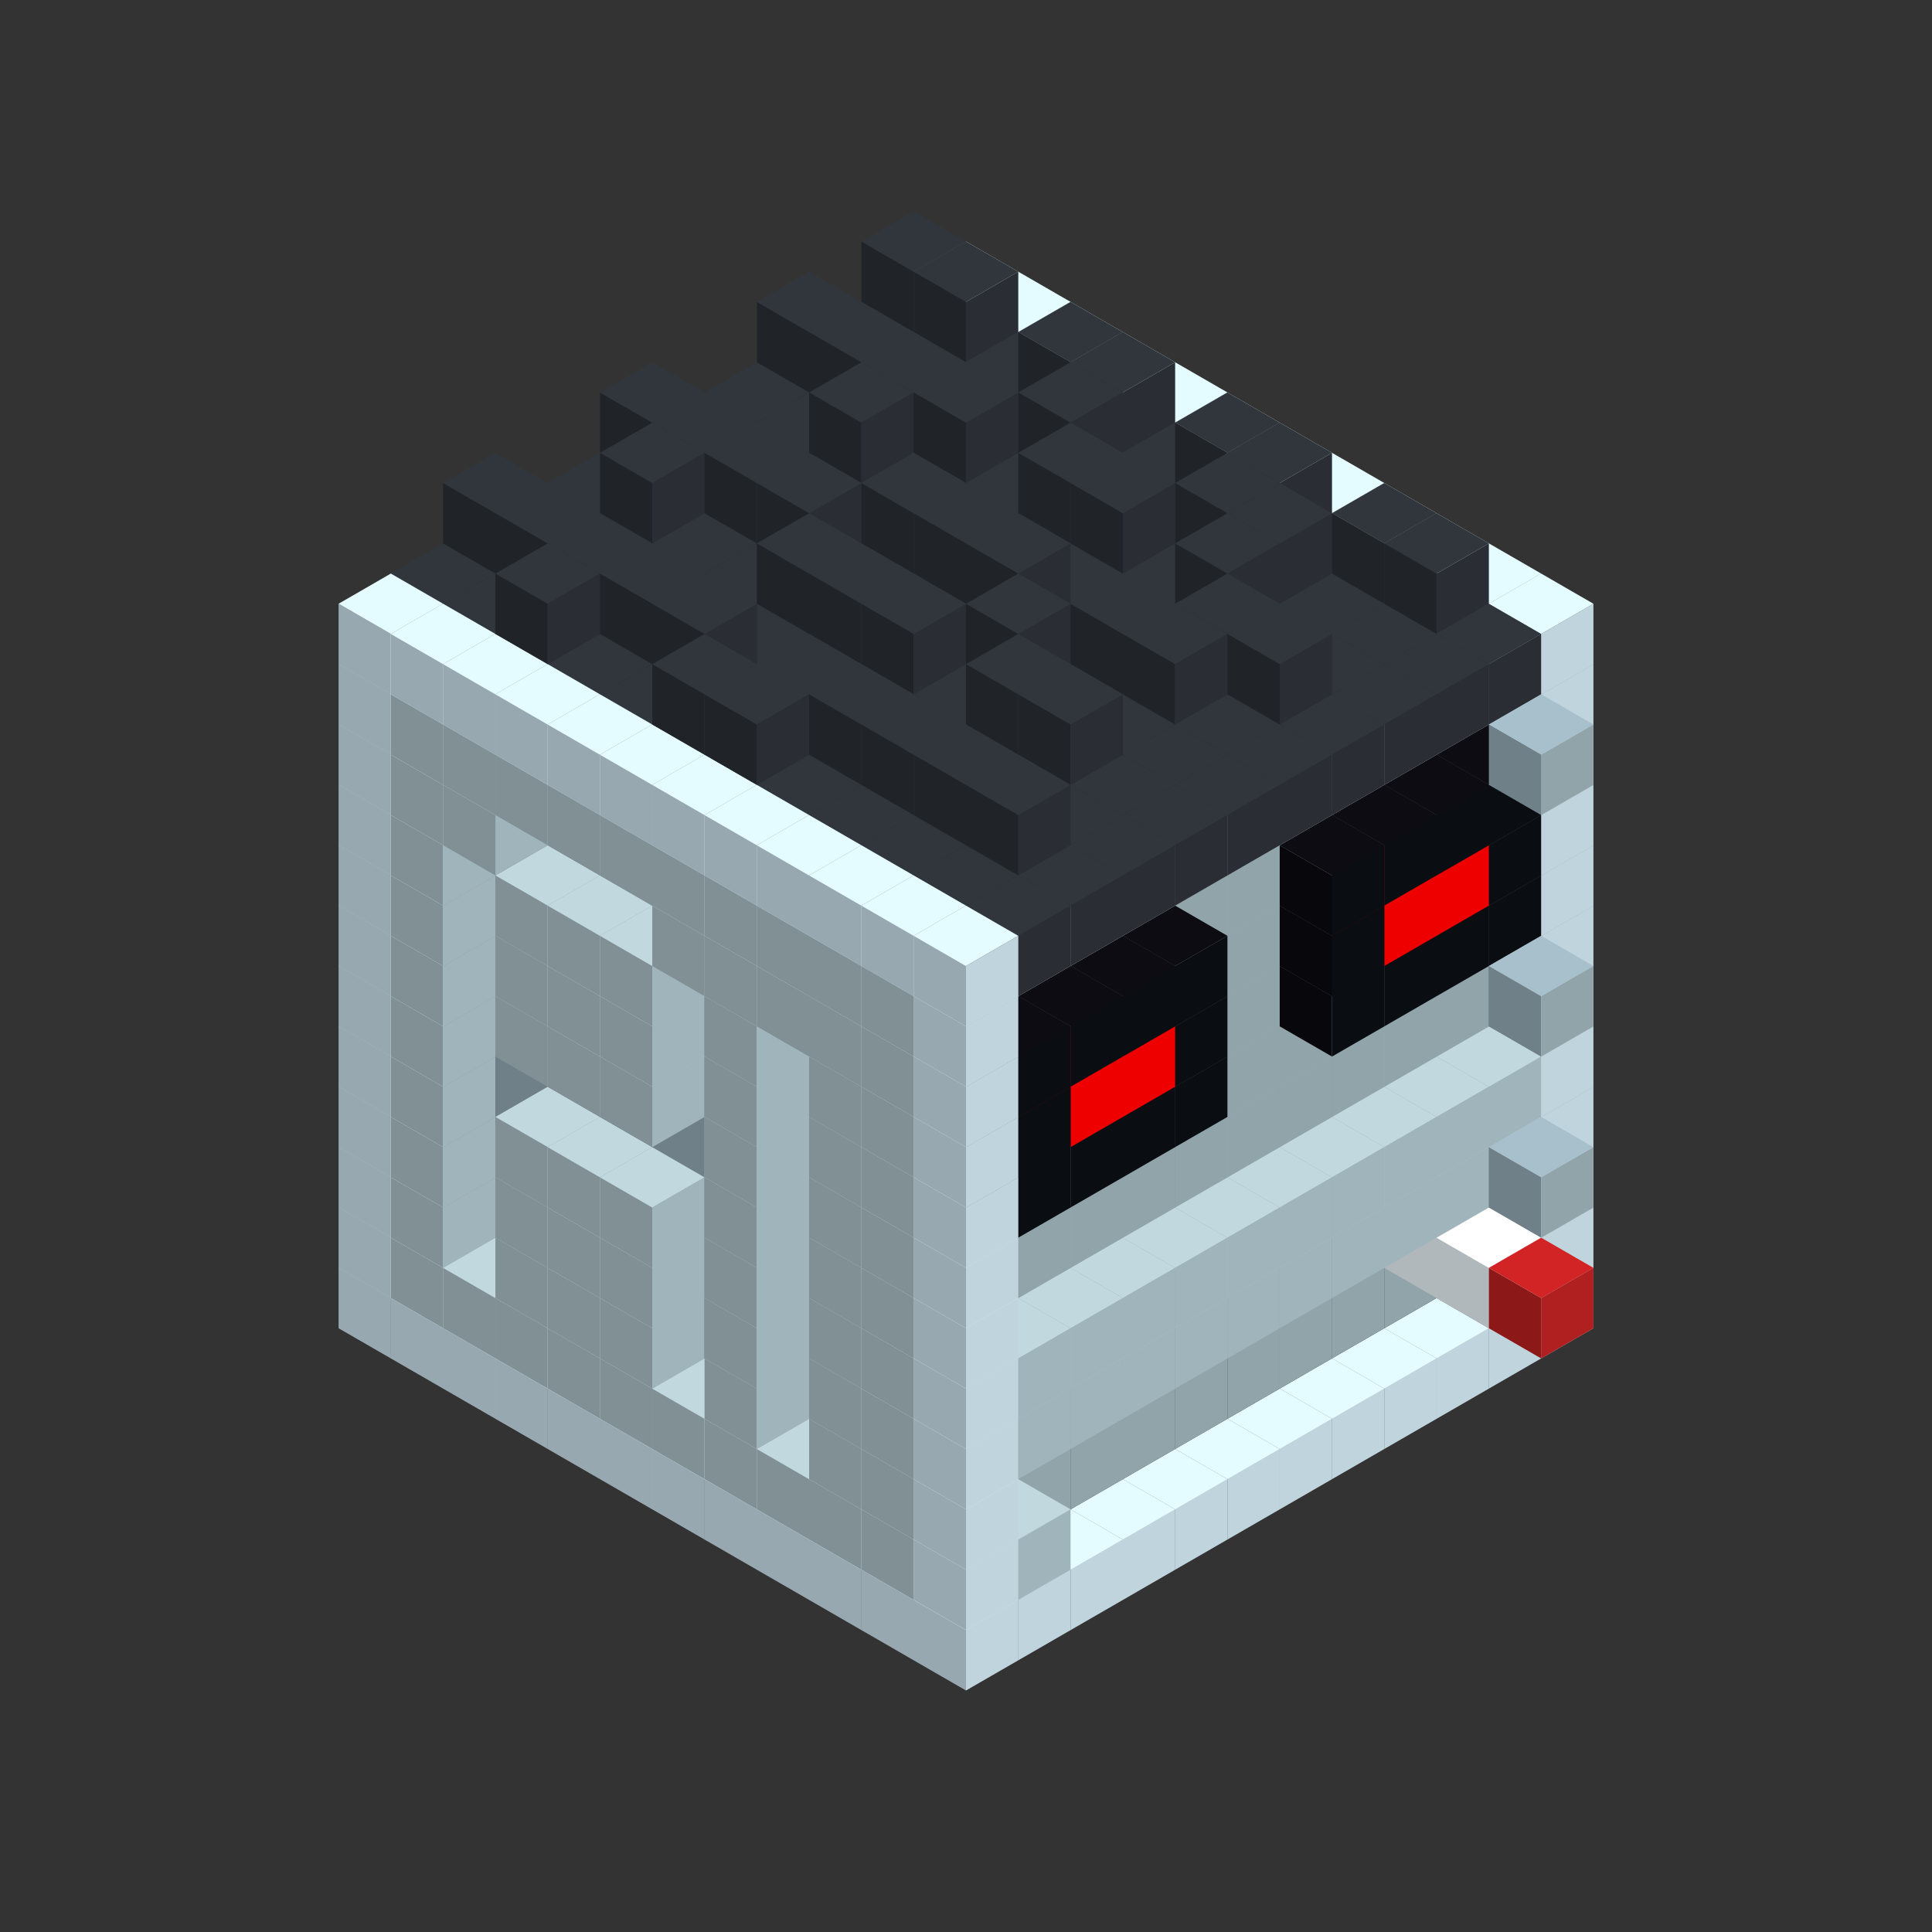 
<svg width='600' height='600' viewBox='4436371 5550000 3200000 3200000' xmlns='http://www.w3.org/2000/svg' xmlns:xlink='http://www.w3.org/1999/xlink'>
<rect x="4436371" y="5550000" width="3200000" height="3200000" fill="#333333" stroke="none"/>
<use xlink:href='#v-0x00000149-4' transform='translate(983738,3600000)'/>
<use xlink:href='#v-0x00000149-4' transform='translate(1070341,3650000)'/>
<use xlink:href='#v-0x00000149-4' transform='translate(1156944,3700000)'/>
<use xlink:href='#v-0x00000149-4' transform='translate(1243547,3750000)'/>
<use xlink:href='#v-0x00000149-4' transform='translate(1330150,3800000)'/>
<use xlink:href='#v-0x00000149-4' transform='translate(1416753,3850000)'/>
<use xlink:href='#v-0x00000149-4' transform='translate(1503356,3900000)'/>
<use xlink:href='#v-0x00000149-4' transform='translate(1589959,3950000)'/>
<use xlink:href='#v-0x00000149-4' transform='translate(1676562,4000000)'/>
<use xlink:href='#v-0x00000149-4' transform='translate(1763165,4050000)'/>
<use xlink:href='#v-0x00000149-4' transform='translate(1849768,4100000)'/>
<use xlink:href='#v-0x00000149-4' transform='translate(2889004,3600000)'/>
<use xlink:href='#v-0x00000149-4' transform='translate(2802401,3650000)'/>
<use xlink:href='#v-0x00000149-4' transform='translate(2715798,3700000)'/>
<use xlink:href='#v-0x00000149-4' transform='translate(2629195,3750000)'/>
<use xlink:href='#v-0x00000149-4' transform='translate(2542592,3800000)'/>
<use xlink:href='#v-0x00000149-4' transform='translate(2455989,3850000)'/>
<use xlink:href='#v-0x00000149-4' transform='translate(2369386,3900000)'/>
<use xlink:href='#v-0x00000149-4' transform='translate(2282783,3950000)'/>
<use xlink:href='#v-0x00000149-4' transform='translate(2196180,4000000)'/>
<use xlink:href='#v-0x00000149-4' transform='translate(2109577,4050000)'/>
<use xlink:href='#v-0x00000149-4' transform='translate(2022974,4100000)'/>
<use xlink:href='#v-0x00000149-4' transform='translate(1936371,4150000)'/>
<use xlink:href='#v-0x00000149-4' transform='translate(983738,3500000)'/>
<use xlink:href='#v-0x00000149-1' transform='translate(1070341,3550000)'/>
<use xlink:href='#v-0x00000149-1' transform='translate(1156944,3600000)'/>
<use xlink:href='#v-0x00000149-1' transform='translate(1243547,3650000)'/>
<use xlink:href='#v-0x00000149-1' transform='translate(1330150,3700000)'/>
<use xlink:href='#v-0x00000149-1' transform='translate(1416753,3750000)'/>
<use xlink:href='#v-0x00000149-1' transform='translate(1503356,3800000)'/>
<use xlink:href='#v-0x00000149-1' transform='translate(1589959,3850000)'/>
<use xlink:href='#v-0x00000149-1' transform='translate(1676562,3900000)'/>
<use xlink:href='#v-0x00000149-1' transform='translate(1763165,3950000)'/>
<use xlink:href='#v-0x00000149-2' transform='translate(2715798,3500000)'/>
<use xlink:href='#v-0x00000149-2' transform='translate(2629195,3550000)'/>
<use xlink:href='#v-0x00000149-2' transform='translate(2542592,3600000)'/>
<use xlink:href='#v-0x00000149-2' transform='translate(2455989,3650000)'/>
<use xlink:href='#v-0x00000149-2' transform='translate(2369386,3700000)'/>
<use xlink:href='#v-0x00000149-2' transform='translate(2282783,3750000)'/>
<use xlink:href='#v-0x00000149-2' transform='translate(2196180,3800000)'/>
<use xlink:href='#v-0x00000149-2' transform='translate(2109577,3850000)'/>
<use xlink:href='#v-0x00000149-2' transform='translate(2022974,3900000)'/>
<use xlink:href='#v-0x00000149-2' transform='translate(1936371,3950000)'/>
<use xlink:href='#v-0x00000149-1' transform='translate(1849768,4000000)'/>
<use xlink:href='#v-0x00000149-4' transform='translate(2889004,3500000)'/>
<use xlink:href='#v-0x00000149-1' transform='translate(2802401,3550000)'/>
<use xlink:href='#v-0x00000149-1' transform='translate(2022974,4000000)'/>
<use xlink:href='#v-0x00000149-4' transform='translate(1936371,4050000)'/>
<use xlink:href='#v-0x00000149-4' transform='translate(983738,3400000)'/>
<use xlink:href='#v-0x00000149-1' transform='translate(1070341,3450000)'/>
<use xlink:href='#v-0x00000149-2' transform='translate(1243547,3450000)'/>
<use xlink:href='#v-0x00000149-2' transform='translate(1330150,3500000)'/>
<use xlink:href='#v-0x00000149-1' transform='translate(1243547,3550000)'/>
<use xlink:href='#v-0x00000149-2' transform='translate(1416753,3550000)'/>
<use xlink:href='#v-0x00000149-1' transform='translate(1330150,3600000)'/>
<use xlink:href='#v-0x00000149-2' transform='translate(1503356,3600000)'/>
<use xlink:href='#v-0x00000149-1' transform='translate(1416753,3650000)'/>
<use xlink:href='#v-0x00000149-2' transform='translate(1589959,3650000)'/>
<use xlink:href='#v-0x00000149-2' transform='translate(1676562,3700000)'/>
<use xlink:href='#v-0x00000149-1' transform='translate(1589959,3750000)'/>
<use xlink:href='#v-0x00000149-2' transform='translate(1763165,3750000)'/>
<use xlink:href='#v-0x00000149-2' transform='translate(1849768,3800000)'/>
<use xlink:href='#v-0x00000149-1' transform='translate(1763165,3850000)'/>
<use xlink:href='#v-0x00000149-2' transform='translate(2715798,3400000)'/>
<use xlink:href='#v-0x00000149-5' transform='translate(2629195,3450000)'/>
<use xlink:href='#v-0x00000149-2' transform='translate(2542592,3500000)'/>
<use xlink:href='#v-0x00000149-2' transform='translate(2455989,3550000)'/>
<use xlink:href='#v-0x00000149-2' transform='translate(2369386,3600000)'/>
<use xlink:href='#v-0x00000149-2' transform='translate(2282783,3650000)'/>
<use xlink:href='#v-0x00000149-2' transform='translate(2196180,3700000)'/>
<use xlink:href='#v-0x00000149-2' transform='translate(2109577,3750000)'/>
<use xlink:href='#v-0x00000149-2' transform='translate(2022974,3800000)'/>
<use xlink:href='#v-0x00000149-2' transform='translate(1936371,3850000)'/>
<use xlink:href='#v-0x00000149-1' transform='translate(1849768,3900000)'/>
<use xlink:href='#v-0x00000149-4' transform='translate(2889004,3400000)'/>
<use xlink:href='#v-0x00000149-5' transform='translate(2715798,3500000)'/>
<use xlink:href='#v-0x00000149-4' transform='translate(1936371,3950000)'/>
<use xlink:href='#v-0x00000149-5' transform='translate(2802401,3550000)'/>
<use xlink:href='#v-0x00000149-6' transform='translate(2889004,3600000)'/>
<use xlink:href='#v-0x00000149-4' transform='translate(983738,3300000)'/>
<use xlink:href='#v-0x00000149-1' transform='translate(1070341,3350000)'/>
<use xlink:href='#v-0x00000149-2' transform='translate(1243547,3350000)'/>
<use xlink:href='#v-0x00000149-2' transform='translate(1330150,3400000)'/>
<use xlink:href='#v-0x00000149-1' transform='translate(1243547,3450000)'/>
<use xlink:href='#v-0x00000149-2' transform='translate(1416753,3450000)'/>
<use xlink:href='#v-0x00000149-1' transform='translate(1330150,3500000)'/>
<use xlink:href='#v-0x00000149-2' transform='translate(1503356,3500000)'/>
<use xlink:href='#v-0x00000149-1' transform='translate(1416753,3550000)'/>
<use xlink:href='#v-0x00000149-2' transform='translate(1589959,3550000)'/>
<use xlink:href='#v-0x00000149-2' transform='translate(1676562,3600000)'/>
<use xlink:href='#v-0x00000149-1' transform='translate(1589959,3650000)'/>
<use xlink:href='#v-0x00000149-2' transform='translate(1763165,3650000)'/>
<use xlink:href='#v-0x00000149-2' transform='translate(1849768,3700000)'/>
<use xlink:href='#v-0x00000149-1' transform='translate(1763165,3750000)'/>
<use xlink:href='#v-0x00000149-2' transform='translate(2715798,3300000)'/>
<use xlink:href='#v-0x00000149-2' transform='translate(2629195,3350000)'/>
<use xlink:href='#v-0x00000149-2' transform='translate(2542592,3400000)'/>
<use xlink:href='#v-0x00000149-2' transform='translate(2455989,3450000)'/>
<use xlink:href='#v-0x00000149-2' transform='translate(2369386,3500000)'/>
<use xlink:href='#v-0x00000149-2' transform='translate(2282783,3550000)'/>
<use xlink:href='#v-0x00000149-2' transform='translate(2196180,3600000)'/>
<use xlink:href='#v-0x00000149-2' transform='translate(2109577,3650000)'/>
<use xlink:href='#v-0x00000149-2' transform='translate(2022974,3700000)'/>
<use xlink:href='#v-0x00000149-2' transform='translate(1936371,3750000)'/>
<use xlink:href='#v-0x00000149-1' transform='translate(1849768,3800000)'/>
<use xlink:href='#v-0x00000149-4' transform='translate(2889004,3300000)'/>
<use xlink:href='#v-0x00000149-1' transform='translate(2802401,3350000)'/>
<use xlink:href='#v-0x00000149-1' transform='translate(2715798,3400000)'/>
<use xlink:href='#v-0x00000149-1' transform='translate(2629195,3450000)'/>
<use xlink:href='#v-0x00000149-1' transform='translate(2542592,3500000)'/>
<use xlink:href='#v-0x00000149-1' transform='translate(2455989,3550000)'/>
<use xlink:href='#v-0x00000149-1' transform='translate(2369386,3600000)'/>
<use xlink:href='#v-0x00000149-1' transform='translate(2282783,3650000)'/>
<use xlink:href='#v-0x00000149-1' transform='translate(2196180,3700000)'/>
<use xlink:href='#v-0x00000149-1' transform='translate(2109577,3750000)'/>
<use xlink:href='#v-0x00000149-1' transform='translate(2022974,3800000)'/>
<use xlink:href='#v-0x00000149-4' transform='translate(1936371,3850000)'/>
<use xlink:href='#v-0x00000149-4' transform='translate(983738,3200000)'/>
<use xlink:href='#v-0x00000149-1' transform='translate(1070341,3250000)'/>
<use xlink:href='#v-0x00000149-2' transform='translate(1243547,3250000)'/>
<use xlink:href='#v-0x00000149-2' transform='translate(1330150,3300000)'/>
<use xlink:href='#v-0x00000149-1' transform='translate(1243547,3350000)'/>
<use xlink:href='#v-0x00000149-2' transform='translate(1416753,3350000)'/>
<use xlink:href='#v-0x00000149-1' transform='translate(1330150,3400000)'/>
<use xlink:href='#v-0x00000149-2' transform='translate(1503356,3400000)'/>
<use xlink:href='#v-0x00000149-1' transform='translate(1416753,3450000)'/>
<use xlink:href='#v-0x00000149-2' transform='translate(1589959,3450000)'/>
<use xlink:href='#v-0x00000149-2' transform='translate(1676562,3500000)'/>
<use xlink:href='#v-0x00000149-1' transform='translate(1589959,3550000)'/>
<use xlink:href='#v-0x00000149-2' transform='translate(1763165,3550000)'/>
<use xlink:href='#v-0x00000149-2' transform='translate(1849768,3600000)'/>
<use xlink:href='#v-0x00000149-1' transform='translate(1763165,3650000)'/>
<use xlink:href='#v-0x00000149-2' transform='translate(2715798,3200000)'/>
<use xlink:href='#v-0x00000149-2' transform='translate(2629195,3250000)'/>
<use xlink:href='#v-0x00000149-2' transform='translate(2542592,3300000)'/>
<use xlink:href='#v-0x00000149-2' transform='translate(2455989,3350000)'/>
<use xlink:href='#v-0x00000149-2' transform='translate(2369386,3400000)'/>
<use xlink:href='#v-0x00000149-2' transform='translate(2282783,3450000)'/>
<use xlink:href='#v-0x00000149-2' transform='translate(2196180,3500000)'/>
<use xlink:href='#v-0x00000149-2' transform='translate(2109577,3550000)'/>
<use xlink:href='#v-0x00000149-2' transform='translate(2022974,3600000)'/>
<use xlink:href='#v-0x00000149-2' transform='translate(1936371,3650000)'/>
<use xlink:href='#v-0x00000149-1' transform='translate(1849768,3700000)'/>
<use xlink:href='#v-0x00000149-4' transform='translate(2889004,3200000)'/>
<use xlink:href='#v-0x00000149-1' transform='translate(2802401,3250000)'/>
<use xlink:href='#v-0x00000149-1' transform='translate(2715798,3300000)'/>
<use xlink:href='#v-0x00000149-1' transform='translate(2629195,3350000)'/>
<use xlink:href='#v-0x00000149-1' transform='translate(2542592,3400000)'/>
<use xlink:href='#v-0x00000149-1' transform='translate(2455989,3450000)'/>
<use xlink:href='#v-0x00000149-1' transform='translate(2369386,3500000)'/>
<use xlink:href='#v-0x00000149-1' transform='translate(2282783,3550000)'/>
<use xlink:href='#v-0x00000149-1' transform='translate(2196180,3600000)'/>
<use xlink:href='#v-0x00000149-1' transform='translate(2109577,3650000)'/>
<use xlink:href='#v-0x00000149-1' transform='translate(2022974,3700000)'/>
<use xlink:href='#v-0x00000149-4' transform='translate(1936371,3750000)'/>
<use xlink:href='#v-0x00000149-7' transform='translate(2889004,3400000)'/>
<use xlink:href='#v-0x00000149-4' transform='translate(983738,3100000)'/>
<use xlink:href='#v-0x00000149-1' transform='translate(1070341,3150000)'/>
<use xlink:href='#v-0x00000149-2' transform='translate(1243547,3150000)'/>
<use xlink:href='#v-0x00000149-2' transform='translate(1330150,3200000)'/>
<use xlink:href='#v-0x00000149-2' transform='translate(1416753,3250000)'/>
<use xlink:href='#v-0x00000149-2' transform='translate(1503356,3300000)'/>
<use xlink:href='#v-0x00000149-2' transform='translate(1589959,3350000)'/>
<use xlink:href='#v-0x00000149-2' transform='translate(1676562,3400000)'/>
<use xlink:href='#v-0x00000149-1' transform='translate(1589959,3450000)'/>
<use xlink:href='#v-0x00000149-2' transform='translate(1763165,3450000)'/>
<use xlink:href='#v-0x00000149-2' transform='translate(1849768,3500000)'/>
<use xlink:href='#v-0x00000149-1' transform='translate(1763165,3550000)'/>
<use xlink:href='#v-0x00000149-2' transform='translate(2715798,3100000)'/>
<use xlink:href='#v-0x00000149-2' transform='translate(2629195,3150000)'/>
<use xlink:href='#v-0x00000149-2' transform='translate(2542592,3200000)'/>
<use xlink:href='#v-0x00000149-2' transform='translate(2455989,3250000)'/>
<use xlink:href='#v-0x00000149-2' transform='translate(2369386,3300000)'/>
<use xlink:href='#v-0x00000149-2' transform='translate(2282783,3350000)'/>
<use xlink:href='#v-0x00000149-2' transform='translate(2196180,3400000)'/>
<use xlink:href='#v-0x00000149-2' transform='translate(2109577,3450000)'/>
<use xlink:href='#v-0x00000149-2' transform='translate(2022974,3500000)'/>
<use xlink:href='#v-0x00000149-2' transform='translate(1936371,3550000)'/>
<use xlink:href='#v-0x00000149-1' transform='translate(1849768,3600000)'/>
<use xlink:href='#v-0x00000149-4' transform='translate(2889004,3100000)'/>
<use xlink:href='#v-0x00000149-4' transform='translate(1936371,3650000)'/>
<use xlink:href='#v-0x00000149-4' transform='translate(983738,3000000)'/>
<use xlink:href='#v-0x00000149-1' transform='translate(1070341,3050000)'/>
<use xlink:href='#v-0x00000149-2' transform='translate(1243547,3050000)'/>
<use xlink:href='#v-0x00000149-2' transform='translate(1330150,3100000)'/>
<use xlink:href='#v-0x00000149-1' transform='translate(1243547,3150000)'/>
<use xlink:href='#v-0x00000149-2' transform='translate(1416753,3150000)'/>
<use xlink:href='#v-0x00000149-1' transform='translate(1330150,3200000)'/>
<use xlink:href='#v-0x00000149-2' transform='translate(1503356,3200000)'/>
<use xlink:href='#v-0x00000149-1' transform='translate(1416753,3250000)'/>
<use xlink:href='#v-0x00000149-2' transform='translate(1589959,3250000)'/>
<use xlink:href='#v-0x00000149-2' transform='translate(1676562,3300000)'/>
<use xlink:href='#v-0x00000149-1' transform='translate(1589959,3350000)'/>
<use xlink:href='#v-0x00000149-2' transform='translate(1763165,3350000)'/>
<use xlink:href='#v-0x00000149-2' transform='translate(1849768,3400000)'/>
<use xlink:href='#v-0x00000149-1' transform='translate(1763165,3450000)'/>
<use xlink:href='#v-0x00000149-2' transform='translate(2715798,3000000)'/>
<use xlink:href='#v-0x00000149-2' transform='translate(2629195,3050000)'/>
<use xlink:href='#v-0x00000149-2' transform='translate(2542592,3100000)'/>
<use xlink:href='#v-0x00000149-2' transform='translate(2455989,3150000)'/>
<use xlink:href='#v-0x00000149-2' transform='translate(2369386,3200000)'/>
<use xlink:href='#v-0x00000149-2' transform='translate(2282783,3250000)'/>
<use xlink:href='#v-0x00000149-2' transform='translate(2196180,3300000)'/>
<use xlink:href='#v-0x00000149-2' transform='translate(2109577,3350000)'/>
<use xlink:href='#v-0x00000149-2' transform='translate(2022974,3400000)'/>
<use xlink:href='#v-0x00000149-2' transform='translate(1936371,3450000)'/>
<use xlink:href='#v-0x00000149-1' transform='translate(1849768,3500000)'/>
<use xlink:href='#v-0x00000149-4' transform='translate(2889004,3000000)'/>
<use xlink:href='#v-0x00000149-4' transform='translate(1936371,3550000)'/>
<use xlink:href='#v-0x00000149-4' transform='translate(983738,2900000)'/>
<use xlink:href='#v-0x00000149-1' transform='translate(1070341,2950000)'/>
<use xlink:href='#v-0x00000149-2' transform='translate(1243547,2950000)'/>
<use xlink:href='#v-0x00000149-2' transform='translate(1330150,3000000)'/>
<use xlink:href='#v-0x00000149-1' transform='translate(1243547,3050000)'/>
<use xlink:href='#v-0x00000149-2' transform='translate(1416753,3050000)'/>
<use xlink:href='#v-0x00000149-1' transform='translate(1330150,3100000)'/>
<use xlink:href='#v-0x00000149-2' transform='translate(1503356,3100000)'/>
<use xlink:href='#v-0x00000149-1' transform='translate(1416753,3150000)'/>
<use xlink:href='#v-0x00000149-2' transform='translate(1589959,3150000)'/>
<use xlink:href='#v-0x00000149-2' transform='translate(1676562,3200000)'/>
<use xlink:href='#v-0x00000149-1' transform='translate(1589959,3250000)'/>
<use xlink:href='#v-0x00000149-2' transform='translate(1763165,3250000)'/>
<use xlink:href='#v-0x00000149-2' transform='translate(1849768,3300000)'/>
<use xlink:href='#v-0x00000149-1' transform='translate(1763165,3350000)'/>
<use xlink:href='#v-0x00000149-2' transform='translate(2715798,2900000)'/>
<use xlink:href='#v-0x00000149-2' transform='translate(2629195,2950000)'/>
<use xlink:href='#v-0x00000149-2' transform='translate(2542592,3000000)'/>
<use xlink:href='#v-0x00000149-2' transform='translate(2455989,3050000)'/>
<use xlink:href='#v-0x00000149-2' transform='translate(2369386,3100000)'/>
<use xlink:href='#v-0x00000149-2' transform='translate(2282783,3150000)'/>
<use xlink:href='#v-0x00000149-2' transform='translate(2196180,3200000)'/>
<use xlink:href='#v-0x00000149-2' transform='translate(2109577,3250000)'/>
<use xlink:href='#v-0x00000149-2' transform='translate(2022974,3300000)'/>
<use xlink:href='#v-0x00000149-2' transform='translate(1936371,3350000)'/>
<use xlink:href='#v-0x00000149-1' transform='translate(1849768,3400000)'/>
<use xlink:href='#v-0x00000149-4' transform='translate(2889004,2900000)'/>
<use xlink:href='#v-0x00000149-8' transform='translate(2802401,2950000)'/>
<use xlink:href='#v-0x00000149-8' transform='translate(2715798,3000000)'/>
<use xlink:href='#v-0x00000149-8' transform='translate(2629195,3050000)'/>
<use xlink:href='#v-0x00000149-8' transform='translate(2542592,3100000)'/>
<use xlink:href='#v-0x00000149-8' transform='translate(2282783,3250000)'/>
<use xlink:href='#v-0x00000149-8' transform='translate(2196180,3300000)'/>
<use xlink:href='#v-0x00000149-8' transform='translate(2109577,3350000)'/>
<use xlink:href='#v-0x00000149-8' transform='translate(2022974,3400000)'/>
<use xlink:href='#v-0x00000149-4' transform='translate(1936371,3450000)'/>
<use xlink:href='#v-0x00000149-7' transform='translate(2889004,3100000)'/>
<use xlink:href='#v-0x00000149-4' transform='translate(983738,2800000)'/>
<use xlink:href='#v-0x00000149-1' transform='translate(1070341,2850000)'/>
<use xlink:href='#v-0x00000149-2' transform='translate(1243547,2850000)'/>
<use xlink:href='#v-0x00000149-2' transform='translate(1330150,2900000)'/>
<use xlink:href='#v-0x00000149-1' transform='translate(1243547,2950000)'/>
<use xlink:href='#v-0x00000149-2' transform='translate(1416753,2950000)'/>
<use xlink:href='#v-0x00000149-1' transform='translate(1330150,3000000)'/>
<use xlink:href='#v-0x00000149-2' transform='translate(1503356,3000000)'/>
<use xlink:href='#v-0x00000149-1' transform='translate(1416753,3050000)'/>
<use xlink:href='#v-0x00000149-2' transform='translate(1589959,3050000)'/>
<use xlink:href='#v-0x00000149-2' transform='translate(1676562,3100000)'/>
<use xlink:href='#v-0x00000149-1' transform='translate(1589959,3150000)'/>
<use xlink:href='#v-0x00000149-2' transform='translate(1763165,3150000)'/>
<use xlink:href='#v-0x00000149-2' transform='translate(1849768,3200000)'/>
<use xlink:href='#v-0x00000149-1' transform='translate(1763165,3250000)'/>
<use xlink:href='#v-0x00000149-2' transform='translate(2715798,2800000)'/>
<use xlink:href='#v-0x00000149-2' transform='translate(2629195,2850000)'/>
<use xlink:href='#v-0x00000149-2' transform='translate(2542592,2900000)'/>
<use xlink:href='#v-0x00000149-2' transform='translate(2455989,2950000)'/>
<use xlink:href='#v-0x00000149-2' transform='translate(2369386,3000000)'/>
<use xlink:href='#v-0x00000149-2' transform='translate(2282783,3050000)'/>
<use xlink:href='#v-0x00000149-2' transform='translate(2196180,3100000)'/>
<use xlink:href='#v-0x00000149-2' transform='translate(2109577,3150000)'/>
<use xlink:href='#v-0x00000149-2' transform='translate(2022974,3200000)'/>
<use xlink:href='#v-0x00000149-2' transform='translate(1936371,3250000)'/>
<use xlink:href='#v-0x00000149-1' transform='translate(1849768,3300000)'/>
<use xlink:href='#v-0x00000149-4' transform='translate(2889004,2800000)'/>
<use xlink:href='#v-0x00000149-8' transform='translate(2802401,2850000)'/>
<use xlink:href='#v-0x00000149-9' transform='translate(2715798,2900000)'/>
<use xlink:href='#v-0x00000149-9' transform='translate(2629195,2950000)'/>
<use xlink:href='#v-0x00000149-8' transform='translate(2542592,3000000)'/>
<use xlink:href='#v-0x00000149-8' transform='translate(2282783,3150000)'/>
<use xlink:href='#v-0x00000149-9' transform='translate(2196180,3200000)'/>
<use xlink:href='#v-0x00000149-9' transform='translate(2109577,3250000)'/>
<use xlink:href='#v-0x00000149-8' transform='translate(2022974,3300000)'/>
<use xlink:href='#v-0x00000149-4' transform='translate(1936371,3350000)'/>
<use xlink:href='#v-0x00000149-4' transform='translate(983738,2700000)'/>
<use xlink:href='#v-0x00000149-1' transform='translate(1070341,2750000)'/>
<use xlink:href='#v-0x00000149-2' transform='translate(1243547,2750000)'/>
<use xlink:href='#v-0x00000149-1' transform='translate(1156944,2800000)'/>
<use xlink:href='#v-0x00000149-2' transform='translate(1330150,2800000)'/>
<use xlink:href='#v-0x00000149-2' transform='translate(1416753,2850000)'/>
<use xlink:href='#v-0x00000149-2' transform='translate(1503356,2900000)'/>
<use xlink:href='#v-0x00000149-2' transform='translate(1589959,2950000)'/>
<use xlink:href='#v-0x00000149-1' transform='translate(1503356,3000000)'/>
<use xlink:href='#v-0x00000149-2' transform='translate(1676562,3000000)'/>
<use xlink:href='#v-0x00000149-1' transform='translate(1589959,3050000)'/>
<use xlink:href='#v-0x00000149-2' transform='translate(1763165,3050000)'/>
<use xlink:href='#v-0x00000149-1' transform='translate(1676562,3100000)'/>
<use xlink:href='#v-0x00000149-2' transform='translate(1849768,3100000)'/>
<use xlink:href='#v-0x00000149-1' transform='translate(1763165,3150000)'/>
<use xlink:href='#v-0x00000149-2' transform='translate(2715798,2700000)'/>
<use xlink:href='#v-0x00000149-2' transform='translate(2629195,2750000)'/>
<use xlink:href='#v-0x00000149-2' transform='translate(2542592,2800000)'/>
<use xlink:href='#v-0x00000149-2' transform='translate(2455989,2850000)'/>
<use xlink:href='#v-0x00000149-2' transform='translate(2369386,2900000)'/>
<use xlink:href='#v-0x00000149-2' transform='translate(2282783,2950000)'/>
<use xlink:href='#v-0x00000149-2' transform='translate(2196180,3000000)'/>
<use xlink:href='#v-0x00000149-2' transform='translate(2109577,3050000)'/>
<use xlink:href='#v-0x00000149-2' transform='translate(2022974,3100000)'/>
<use xlink:href='#v-0x00000149-2' transform='translate(1936371,3150000)'/>
<use xlink:href='#v-0x00000149-1' transform='translate(1849768,3200000)'/>
<use xlink:href='#v-0x00000149-4' transform='translate(2889004,2700000)'/>
<use xlink:href='#v-0x00000149-8' transform='translate(2802401,2750000)'/>
<use xlink:href='#v-0x00000149-8' transform='translate(2715798,2800000)'/>
<use xlink:href='#v-0x00000149-8' transform='translate(2629195,2850000)'/>
<use xlink:href='#v-0x00000149-8' transform='translate(2542592,2900000)'/>
<use xlink:href='#v-0x00000149-8' transform='translate(2282783,3050000)'/>
<use xlink:href='#v-0x00000149-8' transform='translate(2196180,3100000)'/>
<use xlink:href='#v-0x00000149-8' transform='translate(2109577,3150000)'/>
<use xlink:href='#v-0x00000149-8' transform='translate(2022974,3200000)'/>
<use xlink:href='#v-0x00000149-4' transform='translate(1936371,3250000)'/>
<use xlink:href='#v-0x00000149-4' transform='translate(983738,2600000)'/>
<use xlink:href='#v-0x00000149-1' transform='translate(1070341,2650000)'/>
<use xlink:href='#v-0x00000149-1' transform='translate(1156944,2700000)'/>
<use xlink:href='#v-0x00000149-1' transform='translate(1243547,2750000)'/>
<use xlink:href='#v-0x00000149-1' transform='translate(1330150,2800000)'/>
<use xlink:href='#v-0x00000149-1' transform='translate(1416753,2850000)'/>
<use xlink:href='#v-0x00000149-1' transform='translate(1503356,2900000)'/>
<use xlink:href='#v-0x00000149-1' transform='translate(1589959,2950000)'/>
<use xlink:href='#v-0x00000149-1' transform='translate(1676562,3000000)'/>
<use xlink:href='#v-0x00000149-1' transform='translate(1763165,3050000)'/>
<use xlink:href='#v-0x00000149-2' transform='translate(2715798,2600000)'/>
<use xlink:href='#v-0x00000149-2' transform='translate(2629195,2650000)'/>
<use xlink:href='#v-0x00000149-2' transform='translate(2542592,2700000)'/>
<use xlink:href='#v-0x00000149-2' transform='translate(2455989,2750000)'/>
<use xlink:href='#v-0x00000149-2' transform='translate(2369386,2800000)'/>
<use xlink:href='#v-0x00000149-2' transform='translate(2282783,2850000)'/>
<use xlink:href='#v-0x00000149-2' transform='translate(2196180,2900000)'/>
<use xlink:href='#v-0x00000149-2' transform='translate(2109577,2950000)'/>
<use xlink:href='#v-0x00000149-2' transform='translate(2022974,3000000)'/>
<use xlink:href='#v-0x00000149-2' transform='translate(1936371,3050000)'/>
<use xlink:href='#v-0x00000149-1' transform='translate(1849768,3100000)'/>
<use xlink:href='#v-0x00000149-4' transform='translate(2889004,2600000)'/>
<use xlink:href='#v-0x00000149-4' transform='translate(1936371,3150000)'/>
<use xlink:href='#v-0x00000149-4' transform='translate(1936371,1950000)'/>
<use xlink:href='#v-0x00000149-10' transform='translate(1849768,2000000)'/>
<use xlink:href='#v-0x00000149-10' transform='translate(1763165,2050000)'/>
<use xlink:href='#v-0x00000149-10' transform='translate(1676562,2100000)'/>
<use xlink:href='#v-0x00000149-10' transform='translate(1589959,2150000)'/>
<use xlink:href='#v-0x00000149-10' transform='translate(1503356,2200000)'/>
<use xlink:href='#v-0x00000149-10' transform='translate(1416753,2250000)'/>
<use xlink:href='#v-0x00000149-10' transform='translate(1330150,2300000)'/>
<use xlink:href='#v-0x00000149-10' transform='translate(1243547,2350000)'/>
<use xlink:href='#v-0x00000149-10' transform='translate(1156944,2400000)'/>
<use xlink:href='#v-0x00000149-10' transform='translate(1070341,2450000)'/>
<use xlink:href='#v-0x00000149-4' transform='translate(983738,2500000)'/>
<use xlink:href='#v-0x00000149-4' transform='translate(2022974,2000000)'/>
<use xlink:href='#v-0x00000149-10' transform='translate(1936371,2050000)'/>
<use xlink:href='#v-0x00000149-10' transform='translate(1849768,2100000)'/>
<use xlink:href='#v-0x00000149-10' transform='translate(1763165,2150000)'/>
<use xlink:href='#v-0x00000149-10' transform='translate(1676562,2200000)'/>
<use xlink:href='#v-0x00000149-10' transform='translate(1589959,2250000)'/>
<use xlink:href='#v-0x00000149-10' transform='translate(1503356,2300000)'/>
<use xlink:href='#v-0x00000149-10' transform='translate(1416753,2350000)'/>
<use xlink:href='#v-0x00000149-10' transform='translate(1330150,2400000)'/>
<use xlink:href='#v-0x00000149-10' transform='translate(1243547,2450000)'/>
<use xlink:href='#v-0x00000149-10' transform='translate(1156944,2500000)'/>
<use xlink:href='#v-0x00000149-4' transform='translate(1070341,2550000)'/>
<use xlink:href='#v-0x00000149-4' transform='translate(2109577,2050000)'/>
<use xlink:href='#v-0x00000149-10' transform='translate(2022974,2100000)'/>
<use xlink:href='#v-0x00000149-10' transform='translate(1936371,2150000)'/>
<use xlink:href='#v-0x00000149-10' transform='translate(1849768,2200000)'/>
<use xlink:href='#v-0x00000149-10' transform='translate(1763165,2250000)'/>
<use xlink:href='#v-0x00000149-10' transform='translate(1676562,2300000)'/>
<use xlink:href='#v-0x00000149-10' transform='translate(1589959,2350000)'/>
<use xlink:href='#v-0x00000149-10' transform='translate(1503356,2400000)'/>
<use xlink:href='#v-0x00000149-10' transform='translate(1416753,2450000)'/>
<use xlink:href='#v-0x00000149-10' transform='translate(1330150,2500000)'/>
<use xlink:href='#v-0x00000149-10' transform='translate(1243547,2550000)'/>
<use xlink:href='#v-0x00000149-4' transform='translate(1156944,2600000)'/>
<use xlink:href='#v-0x00000149-4' transform='translate(2196180,2100000)'/>
<use xlink:href='#v-0x00000149-10' transform='translate(2109577,2150000)'/>
<use xlink:href='#v-0x00000149-10' transform='translate(2022974,2200000)'/>
<use xlink:href='#v-0x00000149-10' transform='translate(1936371,2250000)'/>
<use xlink:href='#v-0x00000149-10' transform='translate(1849768,2300000)'/>
<use xlink:href='#v-0x00000149-10' transform='translate(1763165,2350000)'/>
<use xlink:href='#v-0x00000149-10' transform='translate(1676562,2400000)'/>
<use xlink:href='#v-0x00000149-10' transform='translate(1589959,2450000)'/>
<use xlink:href='#v-0x00000149-10' transform='translate(1503356,2500000)'/>
<use xlink:href='#v-0x00000149-10' transform='translate(1416753,2550000)'/>
<use xlink:href='#v-0x00000149-10' transform='translate(1330150,2600000)'/>
<use xlink:href='#v-0x00000149-4' transform='translate(1243547,2650000)'/>
<use xlink:href='#v-0x00000149-4' transform='translate(2282783,2150000)'/>
<use xlink:href='#v-0x00000149-10' transform='translate(2196180,2200000)'/>
<use xlink:href='#v-0x00000149-10' transform='translate(2109577,2250000)'/>
<use xlink:href='#v-0x00000149-10' transform='translate(2022974,2300000)'/>
<use xlink:href='#v-0x00000149-10' transform='translate(1936371,2350000)'/>
<use xlink:href='#v-0x00000149-10' transform='translate(1849768,2400000)'/>
<use xlink:href='#v-0x00000149-10' transform='translate(1763165,2450000)'/>
<use xlink:href='#v-0x00000149-10' transform='translate(1676562,2500000)'/>
<use xlink:href='#v-0x00000149-10' transform='translate(1589959,2550000)'/>
<use xlink:href='#v-0x00000149-10' transform='translate(1503356,2600000)'/>
<use xlink:href='#v-0x00000149-10' transform='translate(1416753,2650000)'/>
<use xlink:href='#v-0x00000149-4' transform='translate(1330150,2700000)'/>
<use xlink:href='#v-0x00000149-4' transform='translate(2369386,2200000)'/>
<use xlink:href='#v-0x00000149-10' transform='translate(2282783,2250000)'/>
<use xlink:href='#v-0x00000149-10' transform='translate(2196180,2300000)'/>
<use xlink:href='#v-0x00000149-10' transform='translate(2109577,2350000)'/>
<use xlink:href='#v-0x00000149-10' transform='translate(2022974,2400000)'/>
<use xlink:href='#v-0x00000149-10' transform='translate(1936371,2450000)'/>
<use xlink:href='#v-0x00000149-10' transform='translate(1849768,2500000)'/>
<use xlink:href='#v-0x00000149-10' transform='translate(1763165,2550000)'/>
<use xlink:href='#v-0x00000149-10' transform='translate(1676562,2600000)'/>
<use xlink:href='#v-0x00000149-10' transform='translate(1589959,2650000)'/>
<use xlink:href='#v-0x00000149-10' transform='translate(1503356,2700000)'/>
<use xlink:href='#v-0x00000149-4' transform='translate(1416753,2750000)'/>
<use xlink:href='#v-0x00000149-4' transform='translate(2455989,2250000)'/>
<use xlink:href='#v-0x00000149-10' transform='translate(2369386,2300000)'/>
<use xlink:href='#v-0x00000149-10' transform='translate(2282783,2350000)'/>
<use xlink:href='#v-0x00000149-10' transform='translate(2196180,2400000)'/>
<use xlink:href='#v-0x00000149-10' transform='translate(2109577,2450000)'/>
<use xlink:href='#v-0x00000149-10' transform='translate(2022974,2500000)'/>
<use xlink:href='#v-0x00000149-10' transform='translate(1936371,2550000)'/>
<use xlink:href='#v-0x00000149-10' transform='translate(1849768,2600000)'/>
<use xlink:href='#v-0x00000149-10' transform='translate(1763165,2650000)'/>
<use xlink:href='#v-0x00000149-10' transform='translate(1676562,2700000)'/>
<use xlink:href='#v-0x00000149-10' transform='translate(1589959,2750000)'/>
<use xlink:href='#v-0x00000149-4' transform='translate(1503356,2800000)'/>
<use xlink:href='#v-0x00000149-4' transform='translate(2542592,2300000)'/>
<use xlink:href='#v-0x00000149-10' transform='translate(2455989,2350000)'/>
<use xlink:href='#v-0x00000149-10' transform='translate(2369386,2400000)'/>
<use xlink:href='#v-0x00000149-10' transform='translate(2282783,2450000)'/>
<use xlink:href='#v-0x00000149-10' transform='translate(2196180,2500000)'/>
<use xlink:href='#v-0x00000149-10' transform='translate(2109577,2550000)'/>
<use xlink:href='#v-0x00000149-10' transform='translate(2022974,2600000)'/>
<use xlink:href='#v-0x00000149-10' transform='translate(1936371,2650000)'/>
<use xlink:href='#v-0x00000149-10' transform='translate(1849768,2700000)'/>
<use xlink:href='#v-0x00000149-10' transform='translate(1763165,2750000)'/>
<use xlink:href='#v-0x00000149-10' transform='translate(1676562,2800000)'/>
<use xlink:href='#v-0x00000149-4' transform='translate(1589959,2850000)'/>
<use xlink:href='#v-0x00000149-4' transform='translate(2629195,2350000)'/>
<use xlink:href='#v-0x00000149-10' transform='translate(2542592,2400000)'/>
<use xlink:href='#v-0x00000149-10' transform='translate(2455989,2450000)'/>
<use xlink:href='#v-0x00000149-10' transform='translate(2369386,2500000)'/>
<use xlink:href='#v-0x00000149-10' transform='translate(2282783,2550000)'/>
<use xlink:href='#v-0x00000149-10' transform='translate(2196180,2600000)'/>
<use xlink:href='#v-0x00000149-10' transform='translate(2109577,2650000)'/>
<use xlink:href='#v-0x00000149-10' transform='translate(2022974,2700000)'/>
<use xlink:href='#v-0x00000149-10' transform='translate(1936371,2750000)'/>
<use xlink:href='#v-0x00000149-10' transform='translate(1849768,2800000)'/>
<use xlink:href='#v-0x00000149-10' transform='translate(1763165,2850000)'/>
<use xlink:href='#v-0x00000149-4' transform='translate(1676562,2900000)'/>
<use xlink:href='#v-0x00000149-4' transform='translate(2715798,2400000)'/>
<use xlink:href='#v-0x00000149-10' transform='translate(2629195,2450000)'/>
<use xlink:href='#v-0x00000149-10' transform='translate(2542592,2500000)'/>
<use xlink:href='#v-0x00000149-10' transform='translate(2455989,2550000)'/>
<use xlink:href='#v-0x00000149-10' transform='translate(2369386,2600000)'/>
<use xlink:href='#v-0x00000149-10' transform='translate(2282783,2650000)'/>
<use xlink:href='#v-0x00000149-10' transform='translate(2196180,2700000)'/>
<use xlink:href='#v-0x00000149-10' transform='translate(2109577,2750000)'/>
<use xlink:href='#v-0x00000149-10' transform='translate(2022974,2800000)'/>
<use xlink:href='#v-0x00000149-10' transform='translate(1936371,2850000)'/>
<use xlink:href='#v-0x00000149-10' transform='translate(1849768,2900000)'/>
<use xlink:href='#v-0x00000149-4' transform='translate(1763165,2950000)'/>
<use xlink:href='#v-0x00000149-4' transform='translate(2802401,2450000)'/>
<use xlink:href='#v-0x00000149-10' transform='translate(2715798,2500000)'/>
<use xlink:href='#v-0x00000149-10' transform='translate(2629195,2550000)'/>
<use xlink:href='#v-0x00000149-10' transform='translate(2542592,2600000)'/>
<use xlink:href='#v-0x00000149-10' transform='translate(2455989,2650000)'/>
<use xlink:href='#v-0x00000149-10' transform='translate(2369386,2700000)'/>
<use xlink:href='#v-0x00000149-10' transform='translate(2282783,2750000)'/>
<use xlink:href='#v-0x00000149-10' transform='translate(2196180,2800000)'/>
<use xlink:href='#v-0x00000149-10' transform='translate(2109577,2850000)'/>
<use xlink:href='#v-0x00000149-10' transform='translate(2022974,2900000)'/>
<use xlink:href='#v-0x00000149-10' transform='translate(1936371,2950000)'/>
<use xlink:href='#v-0x00000149-4' transform='translate(1849768,3000000)'/>
<use xlink:href='#v-0x00000149-4' transform='translate(2889004,2500000)'/>
<use xlink:href='#v-0x00000149-10' transform='translate(2802401,2550000)'/>
<use xlink:href='#v-0x00000149-10' transform='translate(2715798,2600000)'/>
<use xlink:href='#v-0x00000149-10' transform='translate(2629195,2650000)'/>
<use xlink:href='#v-0x00000149-10' transform='translate(2542592,2700000)'/>
<use xlink:href='#v-0x00000149-10' transform='translate(2455989,2750000)'/>
<use xlink:href='#v-0x00000149-10' transform='translate(2369386,2800000)'/>
<use xlink:href='#v-0x00000149-10' transform='translate(2282783,2850000)'/>
<use xlink:href='#v-0x00000149-10' transform='translate(2196180,2900000)'/>
<use xlink:href='#v-0x00000149-10' transform='translate(2109577,2950000)'/>
<use xlink:href='#v-0x00000149-10' transform='translate(2022974,3000000)'/>
<use xlink:href='#v-0x00000149-4' transform='translate(1936371,3050000)'/>
<use xlink:href='#v-0x00000149-7' transform='translate(2889004,2700000)'/>
<use xlink:href='#v-0x00000149-10' transform='translate(1849768,1900000)'/>
<use xlink:href='#v-0x00000149-10' transform='translate(1676562,2000000)'/>
<use xlink:href='#v-0x00000149-10' transform='translate(1416753,2150000)'/>
<use xlink:href='#v-0x00000149-10' transform='translate(1156944,2300000)'/>
<use xlink:href='#v-0x00000149-10' transform='translate(1936371,1950000)'/>
<use xlink:href='#v-0x00000149-10' transform='translate(1763165,2050000)'/>
<use xlink:href='#v-0x00000149-10' transform='translate(1503356,2200000)'/>
<use xlink:href='#v-0x00000149-10' transform='translate(1416753,2250000)'/>
<use xlink:href='#v-0x00000149-10' transform='translate(1243547,2350000)'/>
<use xlink:href='#v-0x00000149-10' transform='translate(1849768,2100000)'/>
<use xlink:href='#v-0x00000149-10' transform='translate(1763165,2150000)'/>
<use xlink:href='#v-0x00000149-10' transform='translate(1589959,2250000)'/>
<use xlink:href='#v-0x00000149-10' transform='translate(1330150,2400000)'/>
<use xlink:href='#v-0x00000149-10' transform='translate(1243547,2450000)'/>
<use xlink:href='#v-0x00000149-10' transform='translate(2109577,2050000)'/>
<use xlink:href='#v-0x00000149-10' transform='translate(1936371,2150000)'/>
<use xlink:href='#v-0x00000149-10' transform='translate(1676562,2300000)'/>
<use xlink:href='#v-0x00000149-10' transform='translate(1416753,2450000)'/>
<use xlink:href='#v-0x00000149-10' transform='translate(2196180,2100000)'/>
<use xlink:href='#v-0x00000149-10' transform='translate(2109577,2150000)'/>
<use xlink:href='#v-0x00000149-10' transform='translate(1849768,2300000)'/>
<use xlink:href='#v-0x00000149-10' transform='translate(1676562,2400000)'/>
<use xlink:href='#v-0x00000149-10' transform='translate(1503356,2500000)'/>
<use xlink:href='#v-0x00000149-10' transform='translate(2109577,2250000)'/>
<use xlink:href='#v-0x00000149-10' transform='translate(1936371,2350000)'/>
<use xlink:href='#v-0x00000149-10' transform='translate(1763165,2450000)'/>
<use xlink:href='#v-0x00000149-10' transform='translate(1503356,2600000)'/>
<use xlink:href='#v-0x00000149-10' transform='translate(2369386,2200000)'/>
<use xlink:href='#v-0x00000149-10' transform='translate(2196180,2300000)'/>
<use xlink:href='#v-0x00000149-10' transform='translate(2022974,2400000)'/>
<use xlink:href='#v-0x00000149-10' transform='translate(1849768,2500000)'/>
<use xlink:href='#v-0x00000149-10' transform='translate(1676562,2600000)'/>
<use xlink:href='#v-0x00000149-10' transform='translate(1589959,2650000)'/>
<use xlink:href='#v-0x00000149-10' transform='translate(2455989,2250000)'/>
<use xlink:href='#v-0x00000149-10' transform='translate(2369386,2300000)'/>
<use xlink:href='#v-0x00000149-10' transform='translate(2022974,2500000)'/>
<use xlink:href='#v-0x00000149-10' transform='translate(1763165,2650000)'/>
<use xlink:href='#v-0x00000149-10' transform='translate(2455989,2350000)'/>
<use xlink:href='#v-0x00000149-10' transform='translate(2369386,2400000)'/>
<use xlink:href='#v-0x00000149-10' transform='translate(2196180,2500000)'/>
<use xlink:href='#v-0x00000149-10' transform='translate(2022974,2600000)'/>
<use xlink:href='#v-0x00000149-10' transform='translate(1849768,2700000)'/>
<use xlink:href='#v-0x00000149-10' transform='translate(2629195,2350000)'/>
<use xlink:href='#v-0x00000149-10' transform='translate(2369386,2500000)'/>
<use xlink:href='#v-0x00000149-10' transform='translate(2282783,2550000)'/>
<use xlink:href='#v-0x00000149-10' transform='translate(2109577,2650000)'/>
<use xlink:href='#v-0x00000149-10' transform='translate(1936371,2750000)'/>
<use xlink:href='#v-0x00000149-10' transform='translate(2715798,2400000)'/>
<use xlink:href='#v-0x00000149-10' transform='translate(2455989,2550000)'/>
<use xlink:href='#v-0x00000149-10' transform='translate(2022974,2800000)'/>
<defs>
<g id='v-0x00000149-1'>
<polygon points='4100000,4100000 4100000,4200000 4013397,4150000 4013397,4050000' fill='#809094'/>
<polygon points='4100000,4100000 4100000,4200000 4186602,4150000 4186602,4050000' fill='#a0b4bb'/>
<polygon points='4100000,4100000 4013397,4050000 4100000,4000000 4186602,4050000' fill='#c0d8de'/>
</g>
<g id='v-0x00000149-2'>
<polygon points='4100000,4100000 4100000,4200000 4013397,4150000 4013397,4050000' fill='#708088'/>
<polygon points='4100000,4100000 4100000,4200000 4186602,4150000 4186602,4050000' fill='#90a4aa'/>
<polygon points='4100000,4100000 4013397,4050000 4100000,4000000 4186602,4050000' fill='#a8c0cc'/>
</g>
<g id='v-0x00000149-3'>
<polygon points='4100000,4100000 4100000,4200000 4013397,4150000 4013397,4050000' fill='#0098cc'/>
<polygon points='4100000,4100000 4100000,4200000 4186602,4150000 4186602,4050000' fill='#00c0ff'/>
<polygon points='4100000,4100000 4013397,4050000 4100000,4000000 4186602,4050000' fill='#00e4ff'/>
</g>
<g id='v-0x00000149-4'>
<polygon points='4100000,4100000 4100000,4200000 4013397,4150000 4013397,4050000' fill='#98a8b0'/>
<polygon points='4100000,4100000 4100000,4200000 4186602,4150000 4186602,4050000' fill='#c0d4dd'/>
<polygon points='4100000,4100000 4013397,4050000 4100000,4000000 4186602,4050000' fill='#e4fcff'/>
</g>
<g id='v-0x00000149-5'>
<polygon points='4100000,4100000 4100000,4200000 4013397,4150000 4013397,4050000' fill='#b0b8bc'/>
<polygon points='4100000,4100000 4100000,4200000 4186602,4150000 4186602,4050000' fill='#e0e8ee'/>
<polygon points='4100000,4100000 4013397,4050000 4100000,4000000 4186602,4050000' fill='#ffffff'/>
</g>
<g id='v-0x00000149-6'>
<polygon points='4100000,4100000 4100000,4200000 4013397,4150000 4013397,4050000' fill='#8c1818'/>
<polygon points='4100000,4100000 4100000,4200000 4186602,4150000 4186602,4050000' fill='#b02020'/>
<polygon points='4100000,4100000 4013397,4050000 4100000,4000000 4186602,4050000' fill='#d22424'/>
</g>
<g id='v-0x00000149-7'>
<polygon points='4100000,4100000 4100000,4200000 4013397,4150000 4013397,4050000' fill='#708088'/>
<polygon points='4100000,4100000 4100000,4200000 4186602,4150000 4186602,4050000' fill='#90a4aa'/>
<polygon points='4100000,4100000 4013397,4050000 4100000,4000000 4186602,4050000' fill='#a8c0cc'/>
</g>
<g id='v-0x00000149-8'>
<polygon points='4100000,4100000 4100000,4200000 4013397,4150000 4013397,4050000' fill='#08080c'/>
<polygon points='4100000,4100000 4100000,4200000 4186602,4150000 4186602,4050000' fill='#0a0d11'/>
<polygon points='4100000,4100000 4013397,4050000 4100000,4000000 4186602,4050000' fill='#0c0c12'/>
</g>
<g id='v-0x00000149-9'>
<polygon points='4100000,4100000 4100000,4200000 4013397,4150000 4013397,4050000' fill='#bc0000'/>
<polygon points='4100000,4100000 4100000,4200000 4186602,4150000 4186602,4050000' fill='#ee0000'/>
<polygon points='4100000,4100000 4013397,4050000 4100000,4000000 4186602,4050000' fill='#ff0000'/>
</g>
<g id='v-0x00000149-10'>
<polygon points='4100000,4100000 4100000,4200000 4013397,4150000 4013397,4050000' fill='#202428'/>
<polygon points='4100000,4100000 4100000,4200000 4186602,4150000 4186602,4050000' fill='#2a2d33'/>
<polygon points='4100000,4100000 4013397,4050000 4100000,4000000 4186602,4050000' fill='#30363c'/>
</g>
</defs>
</svg>
